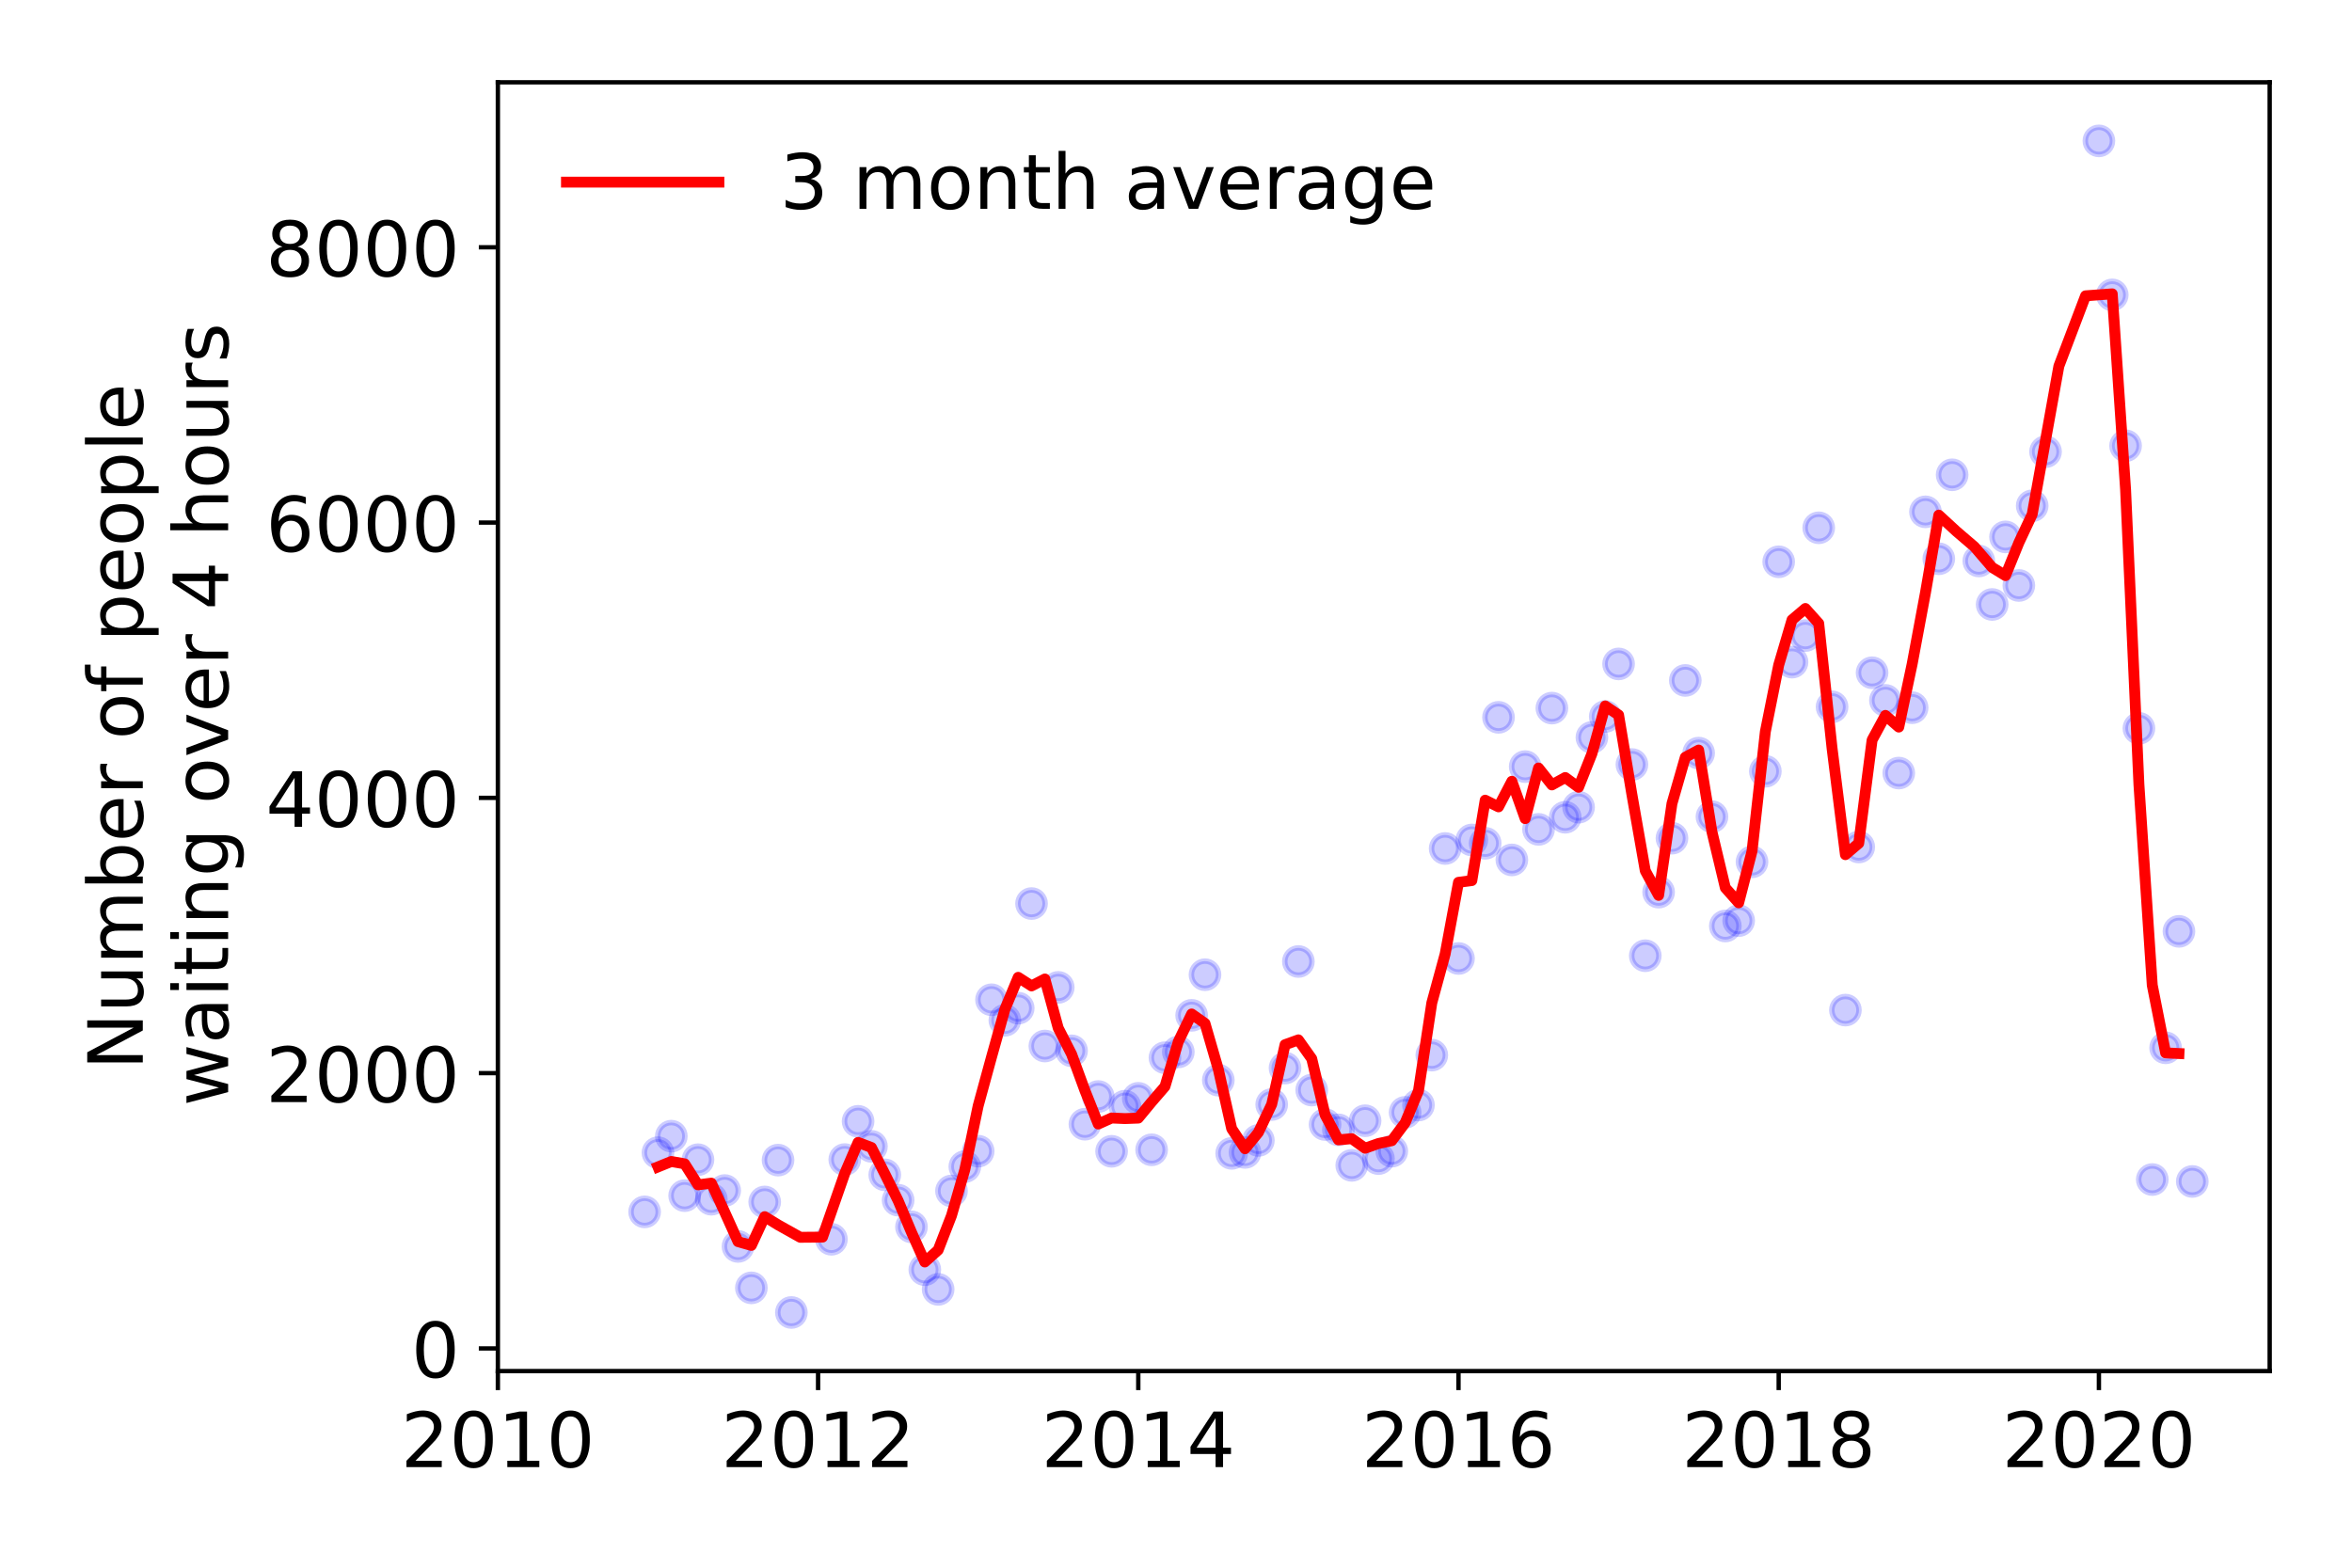 <?xml version="1.0" encoding="utf-8" standalone="no"?>
<!DOCTYPE svg PUBLIC "-//W3C//DTD SVG 1.1//EN"
  "http://www.w3.org/Graphics/SVG/1.1/DTD/svg11.dtd">
<!-- Created with matplotlib (https://matplotlib.org/) -->
<svg height="288pt" version="1.1" viewBox="0 0 432 288" width="432pt" xmlns="http://www.w3.org/2000/svg" xmlns:xlink="http://www.w3.org/1999/xlink">
 <defs>
  <style type="text/css">
*{stroke-linecap:butt;stroke-linejoin:round;}
  </style>
 </defs>
 <g id="figure_1">
  <g id="patch_1">
   <path d="M 0 288 
L 432 288 
L 432 0 
L 0 0 
z
" style="fill:#ffffff;"/>
  </g>
  <g id="axes_1">
   <g id="patch_2">
    <path d="M 91.445 251.88 
L 416.88 251.88 
L 416.88 15.12 
L 91.445 15.12 
z
" style="fill:#ffffff;"/>
   </g>
   <g id="matplotlib.axis_1">
    <g id="xtick_1">
     <g id="line2d_1">
      <defs>
       <path d="M 0 0 
L 0 3.5 
" id="mef36095962" style="stroke:#000000;stroke-width:0.8;"/>
      </defs>
      <g>
       <use style="stroke:#000000;stroke-width:0.8;" x="91.445" xlink:href="#mef36095962" y="251.88"/>
      </g>
     </g>
     <g id="text_1">
      <!-- 2010 -->
      <defs>
       <path d="M 19.188 8.297 
L 53.609 8.297 
L 53.609 0 
L 7.328 0 
L 7.328 8.297 
Q 12.938 14.109 22.625 23.891 
Q 32.328 33.688 34.812 36.531 
Q 39.547 41.844 41.422 45.531 
Q 43.312 49.219 43.312 52.781 
Q 43.312 58.594 39.234 62.25 
Q 35.156 65.922 28.609 65.922 
Q 23.969 65.922 18.812 64.312 
Q 13.672 62.703 7.812 59.422 
L 7.812 69.391 
Q 13.766 71.781 18.938 73 
Q 24.125 74.219 28.422 74.219 
Q 39.75 74.219 46.484 68.547 
Q 53.219 62.891 53.219 53.422 
Q 53.219 48.922 51.531 44.891 
Q 49.859 40.875 45.406 35.406 
Q 44.188 33.984 37.641 27.219 
Q 31.109 20.453 19.188 8.297 
z
" id="DejaVuSans-50"/>
       <path d="M 31.781 66.406 
Q 24.172 66.406 20.328 58.906 
Q 16.5 51.422 16.5 36.375 
Q 16.5 21.391 20.328 13.891 
Q 24.172 6.391 31.781 6.391 
Q 39.453 6.391 43.281 13.891 
Q 47.125 21.391 47.125 36.375 
Q 47.125 51.422 43.281 58.906 
Q 39.453 66.406 31.781 66.406 
z
M 31.781 74.219 
Q 44.047 74.219 50.516 64.516 
Q 56.984 54.828 56.984 36.375 
Q 56.984 17.969 50.516 8.266 
Q 44.047 -1.422 31.781 -1.422 
Q 19.531 -1.422 13.062 8.266 
Q 6.594 17.969 6.594 36.375 
Q 6.594 54.828 13.062 64.516 
Q 19.531 74.219 31.781 74.219 
z
" id="DejaVuSans-48"/>
       <path d="M 12.406 8.297 
L 28.516 8.297 
L 28.516 63.922 
L 10.984 60.406 
L 10.984 69.391 
L 28.422 72.906 
L 38.281 72.906 
L 38.281 8.297 
L 54.391 8.297 
L 54.391 0 
L 12.406 0 
z
" id="DejaVuSans-49"/>
      </defs>
      <g transform="translate(73.63 269.518)scale(0.14 -0.14)">
       <use xlink:href="#DejaVuSans-50"/>
       <use x="63.623" xlink:href="#DejaVuSans-48"/>
       <use x="127.246" xlink:href="#DejaVuSans-49"/>
       <use x="190.869" xlink:href="#DejaVuSans-48"/>
      </g>
     </g>
    </g>
    <g id="xtick_2">
     <g id="line2d_2">
      <g>
       <use style="stroke:#000000;stroke-width:0.8;" x="150.259" xlink:href="#mef36095962" y="251.88"/>
      </g>
     </g>
     <g id="text_2">
      <!-- 2012 -->
      <g transform="translate(132.444 269.518)scale(0.14 -0.14)">
       <use xlink:href="#DejaVuSans-50"/>
       <use x="63.623" xlink:href="#DejaVuSans-48"/>
       <use x="127.246" xlink:href="#DejaVuSans-49"/>
       <use x="190.869" xlink:href="#DejaVuSans-50"/>
      </g>
     </g>
    </g>
    <g id="xtick_3">
     <g id="line2d_3">
      <g>
       <use style="stroke:#000000;stroke-width:0.8;" x="209.072" xlink:href="#mef36095962" y="251.88"/>
      </g>
     </g>
     <g id="text_3">
      <!-- 2014 -->
      <defs>
       <path d="M 37.797 64.312 
L 12.891 25.391 
L 37.797 25.391 
z
M 35.203 72.906 
L 47.609 72.906 
L 47.609 25.391 
L 58.016 25.391 
L 58.016 17.188 
L 47.609 17.188 
L 47.609 0 
L 37.797 0 
L 37.797 17.188 
L 4.891 17.188 
L 4.891 26.703 
z
" id="DejaVuSans-52"/>
      </defs>
      <g transform="translate(191.257 269.518)scale(0.14 -0.14)">
       <use xlink:href="#DejaVuSans-50"/>
       <use x="63.623" xlink:href="#DejaVuSans-48"/>
       <use x="127.246" xlink:href="#DejaVuSans-49"/>
       <use x="190.869" xlink:href="#DejaVuSans-52"/>
      </g>
     </g>
    </g>
    <g id="xtick_4">
     <g id="line2d_4">
      <g>
       <use style="stroke:#000000;stroke-width:0.8;" x="267.886" xlink:href="#mef36095962" y="251.88"/>
      </g>
     </g>
     <g id="text_4">
      <!-- 2016 -->
      <defs>
       <path d="M 33.016 40.375 
Q 26.375 40.375 22.484 35.828 
Q 18.609 31.297 18.609 23.391 
Q 18.609 15.531 22.484 10.953 
Q 26.375 6.391 33.016 6.391 
Q 39.656 6.391 43.531 10.953 
Q 47.406 15.531 47.406 23.391 
Q 47.406 31.297 43.531 35.828 
Q 39.656 40.375 33.016 40.375 
z
M 52.594 71.297 
L 52.594 62.312 
Q 48.875 64.062 45.094 64.984 
Q 41.312 65.922 37.594 65.922 
Q 27.828 65.922 22.672 59.328 
Q 17.531 52.734 16.797 39.406 
Q 19.672 43.656 24.016 45.922 
Q 28.375 48.188 33.594 48.188 
Q 44.578 48.188 50.953 41.516 
Q 57.328 34.859 57.328 23.391 
Q 57.328 12.156 50.688 5.359 
Q 44.047 -1.422 33.016 -1.422 
Q 20.359 -1.422 13.672 8.266 
Q 6.984 17.969 6.984 36.375 
Q 6.984 53.656 15.188 63.938 
Q 23.391 74.219 37.203 74.219 
Q 40.922 74.219 44.703 73.484 
Q 48.484 72.75 52.594 71.297 
z
" id="DejaVuSans-54"/>
      </defs>
      <g transform="translate(250.071 269.518)scale(0.14 -0.14)">
       <use xlink:href="#DejaVuSans-50"/>
       <use x="63.623" xlink:href="#DejaVuSans-48"/>
       <use x="127.246" xlink:href="#DejaVuSans-49"/>
       <use x="190.869" xlink:href="#DejaVuSans-54"/>
      </g>
     </g>
    </g>
    <g id="xtick_5">
     <g id="line2d_5">
      <g>
       <use style="stroke:#000000;stroke-width:0.8;" x="326.699" xlink:href="#mef36095962" y="251.88"/>
      </g>
     </g>
     <g id="text_5">
      <!-- 2018 -->
      <defs>
       <path d="M 31.781 34.625 
Q 24.75 34.625 20.719 30.859 
Q 16.703 27.094 16.703 20.516 
Q 16.703 13.922 20.719 10.156 
Q 24.75 6.391 31.781 6.391 
Q 38.812 6.391 42.859 10.172 
Q 46.922 13.969 46.922 20.516 
Q 46.922 27.094 42.891 30.859 
Q 38.875 34.625 31.781 34.625 
z
M 21.922 38.812 
Q 15.578 40.375 12.031 44.719 
Q 8.5 49.078 8.5 55.328 
Q 8.5 64.062 14.719 69.141 
Q 20.953 74.219 31.781 74.219 
Q 42.672 74.219 48.875 69.141 
Q 55.078 64.062 55.078 55.328 
Q 55.078 49.078 51.531 44.719 
Q 48 40.375 41.703 38.812 
Q 48.828 37.156 52.797 32.312 
Q 56.781 27.484 56.781 20.516 
Q 56.781 9.906 50.312 4.234 
Q 43.844 -1.422 31.781 -1.422 
Q 19.734 -1.422 13.25 4.234 
Q 6.781 9.906 6.781 20.516 
Q 6.781 27.484 10.781 32.312 
Q 14.797 37.156 21.922 38.812 
z
M 18.312 54.391 
Q 18.312 48.734 21.844 45.562 
Q 25.391 42.391 31.781 42.391 
Q 38.141 42.391 41.719 45.562 
Q 45.312 48.734 45.312 54.391 
Q 45.312 60.062 41.719 63.234 
Q 38.141 66.406 31.781 66.406 
Q 25.391 66.406 21.844 63.234 
Q 18.312 60.062 18.312 54.391 
z
" id="DejaVuSans-56"/>
      </defs>
      <g transform="translate(308.884 269.518)scale(0.14 -0.14)">
       <use xlink:href="#DejaVuSans-50"/>
       <use x="63.623" xlink:href="#DejaVuSans-48"/>
       <use x="127.246" xlink:href="#DejaVuSans-49"/>
       <use x="190.869" xlink:href="#DejaVuSans-56"/>
      </g>
     </g>
    </g>
    <g id="xtick_6">
     <g id="line2d_6">
      <g>
       <use style="stroke:#000000;stroke-width:0.8;" x="385.513" xlink:href="#mef36095962" y="251.88"/>
      </g>
     </g>
     <g id="text_6">
      <!-- 2020 -->
      <g transform="translate(367.698 269.518)scale(0.14 -0.14)">
       <use xlink:href="#DejaVuSans-50"/>
       <use x="63.623" xlink:href="#DejaVuSans-48"/>
       <use x="127.246" xlink:href="#DejaVuSans-50"/>
       <use x="190.869" xlink:href="#DejaVuSans-48"/>
      </g>
     </g>
    </g>
   </g>
   <g id="matplotlib.axis_2">
    <g id="ytick_1">
     <g id="line2d_7">
      <defs>
       <path d="M 0 0 
L -3.5 0 
" id="mec5723d7ba" style="stroke:#000000;stroke-width:0.8;"/>
      </defs>
      <g>
       <use style="stroke:#000000;stroke-width:0.8;" x="91.445" xlink:href="#mec5723d7ba" y="247.718"/>
      </g>
     </g>
     <g id="text_7">
      <!-- 0 -->
      <g transform="translate(75.537 253.037)scale(0.14 -0.14)">
       <use xlink:href="#DejaVuSans-48"/>
      </g>
     </g>
    </g>
    <g id="ytick_2">
     <g id="line2d_8">
      <g>
       <use style="stroke:#000000;stroke-width:0.8;" x="91.445" xlink:href="#mec5723d7ba" y="197.145"/>
      </g>
     </g>
     <g id="text_8">
      <!-- 2000 -->
      <g transform="translate(48.815 202.464)scale(0.14 -0.14)">
       <use xlink:href="#DejaVuSans-50"/>
       <use x="63.623" xlink:href="#DejaVuSans-48"/>
       <use x="127.246" xlink:href="#DejaVuSans-48"/>
       <use x="190.869" xlink:href="#DejaVuSans-48"/>
      </g>
     </g>
    </g>
    <g id="ytick_3">
     <g id="line2d_9">
      <g>
       <use style="stroke:#000000;stroke-width:0.8;" x="91.445" xlink:href="#mec5723d7ba" y="146.573"/>
      </g>
     </g>
     <g id="text_9">
      <!-- 4000 -->
      <g transform="translate(48.815 151.892)scale(0.14 -0.14)">
       <use xlink:href="#DejaVuSans-52"/>
       <use x="63.623" xlink:href="#DejaVuSans-48"/>
       <use x="127.246" xlink:href="#DejaVuSans-48"/>
       <use x="190.869" xlink:href="#DejaVuSans-48"/>
      </g>
     </g>
    </g>
    <g id="ytick_4">
     <g id="line2d_10">
      <g>
       <use style="stroke:#000000;stroke-width:0.8;" x="91.445" xlink:href="#mec5723d7ba" y="96.001"/>
      </g>
     </g>
     <g id="text_10">
      <!-- 6000 -->
      <g transform="translate(48.815 101.319)scale(0.14 -0.14)">
       <use xlink:href="#DejaVuSans-54"/>
       <use x="63.623" xlink:href="#DejaVuSans-48"/>
       <use x="127.246" xlink:href="#DejaVuSans-48"/>
       <use x="190.869" xlink:href="#DejaVuSans-48"/>
      </g>
     </g>
    </g>
    <g id="ytick_5">
     <g id="line2d_11">
      <g>
       <use style="stroke:#000000;stroke-width:0.8;" x="91.445" xlink:href="#mec5723d7ba" y="45.428"/>
      </g>
     </g>
     <g id="text_11">
      <!-- 8000 -->
      <g transform="translate(48.815 50.747)scale(0.14 -0.14)">
       <use xlink:href="#DejaVuSans-56"/>
       <use x="63.623" xlink:href="#DejaVuSans-48"/>
       <use x="127.246" xlink:href="#DejaVuSans-48"/>
       <use x="190.869" xlink:href="#DejaVuSans-48"/>
      </g>
     </g>
    </g>
    <g id="text_12">
     <!-- Number of people -->
     <defs>
      <path d="M 9.812 72.906 
L 23.094 72.906 
L 55.422 11.922 
L 55.422 72.906 
L 64.984 72.906 
L 64.984 0 
L 51.703 0 
L 19.391 60.984 
L 19.391 0 
L 9.812 0 
z
" id="DejaVuSans-78"/>
      <path d="M 8.5 21.578 
L 8.5 54.688 
L 17.484 54.688 
L 17.484 21.922 
Q 17.484 14.156 20.5 10.266 
Q 23.531 6.391 29.594 6.391 
Q 36.859 6.391 41.078 11.031 
Q 45.312 15.672 45.312 23.688 
L 45.312 54.688 
L 54.297 54.688 
L 54.297 0 
L 45.312 0 
L 45.312 8.406 
Q 42.047 3.422 37.719 1 
Q 33.406 -1.422 27.688 -1.422 
Q 18.266 -1.422 13.375 4.438 
Q 8.5 10.297 8.5 21.578 
z
M 31.109 56 
z
" id="DejaVuSans-117"/>
      <path d="M 52 44.188 
Q 55.375 50.25 60.062 53.125 
Q 64.75 56 71.094 56 
Q 79.641 56 84.281 50.016 
Q 88.922 44.047 88.922 33.016 
L 88.922 0 
L 79.891 0 
L 79.891 32.719 
Q 79.891 40.578 77.094 44.375 
Q 74.312 48.188 68.609 48.188 
Q 61.625 48.188 57.562 43.547 
Q 53.516 38.922 53.516 30.906 
L 53.516 0 
L 44.484 0 
L 44.484 32.719 
Q 44.484 40.625 41.703 44.406 
Q 38.922 48.188 33.109 48.188 
Q 26.219 48.188 22.156 43.531 
Q 18.109 38.875 18.109 30.906 
L 18.109 0 
L 9.078 0 
L 9.078 54.688 
L 18.109 54.688 
L 18.109 46.188 
Q 21.188 51.219 25.484 53.609 
Q 29.781 56 35.688 56 
Q 41.656 56 45.828 52.969 
Q 50 49.953 52 44.188 
z
" id="DejaVuSans-109"/>
      <path d="M 48.688 27.297 
Q 48.688 37.203 44.609 42.844 
Q 40.531 48.484 33.406 48.484 
Q 26.266 48.484 22.188 42.844 
Q 18.109 37.203 18.109 27.297 
Q 18.109 17.391 22.188 11.75 
Q 26.266 6.109 33.406 6.109 
Q 40.531 6.109 44.609 11.75 
Q 48.688 17.391 48.688 27.297 
z
M 18.109 46.391 
Q 20.953 51.266 25.266 53.625 
Q 29.594 56 35.594 56 
Q 45.562 56 51.781 48.094 
Q 58.016 40.188 58.016 27.297 
Q 58.016 14.406 51.781 6.484 
Q 45.562 -1.422 35.594 -1.422 
Q 29.594 -1.422 25.266 0.953 
Q 20.953 3.328 18.109 8.203 
L 18.109 0 
L 9.078 0 
L 9.078 75.984 
L 18.109 75.984 
z
" id="DejaVuSans-98"/>
      <path d="M 56.203 29.594 
L 56.203 25.203 
L 14.891 25.203 
Q 15.484 15.922 20.484 11.062 
Q 25.484 6.203 34.422 6.203 
Q 39.594 6.203 44.453 7.469 
Q 49.312 8.734 54.109 11.281 
L 54.109 2.781 
Q 49.266 0.734 44.188 -0.344 
Q 39.109 -1.422 33.891 -1.422 
Q 20.797 -1.422 13.156 6.188 
Q 5.516 13.812 5.516 26.812 
Q 5.516 40.234 12.766 48.109 
Q 20.016 56 32.328 56 
Q 43.359 56 49.781 48.891 
Q 56.203 41.797 56.203 29.594 
z
M 47.219 32.234 
Q 47.125 39.594 43.094 43.984 
Q 39.062 48.391 32.422 48.391 
Q 24.906 48.391 20.391 44.141 
Q 15.875 39.891 15.188 32.172 
z
" id="DejaVuSans-101"/>
      <path d="M 41.109 46.297 
Q 39.594 47.172 37.812 47.578 
Q 36.031 48 33.891 48 
Q 26.266 48 22.188 43.047 
Q 18.109 38.094 18.109 28.812 
L 18.109 0 
L 9.078 0 
L 9.078 54.688 
L 18.109 54.688 
L 18.109 46.188 
Q 20.953 51.172 25.484 53.578 
Q 30.031 56 36.531 56 
Q 37.453 56 38.578 55.875 
Q 39.703 55.766 41.062 55.516 
z
" id="DejaVuSans-114"/>
      <path id="DejaVuSans-32"/>
      <path d="M 30.609 48.391 
Q 23.391 48.391 19.188 42.75 
Q 14.984 37.109 14.984 27.297 
Q 14.984 17.484 19.156 11.844 
Q 23.344 6.203 30.609 6.203 
Q 37.797 6.203 41.984 11.859 
Q 46.188 17.531 46.188 27.297 
Q 46.188 37.016 41.984 42.703 
Q 37.797 48.391 30.609 48.391 
z
M 30.609 56 
Q 42.328 56 49.016 48.375 
Q 55.719 40.766 55.719 27.297 
Q 55.719 13.875 49.016 6.219 
Q 42.328 -1.422 30.609 -1.422 
Q 18.844 -1.422 12.172 6.219 
Q 5.516 13.875 5.516 27.297 
Q 5.516 40.766 12.172 48.375 
Q 18.844 56 30.609 56 
z
" id="DejaVuSans-111"/>
      <path d="M 37.109 75.984 
L 37.109 68.5 
L 28.516 68.5 
Q 23.688 68.5 21.797 66.547 
Q 19.922 64.594 19.922 59.516 
L 19.922 54.688 
L 34.719 54.688 
L 34.719 47.703 
L 19.922 47.703 
L 19.922 0 
L 10.891 0 
L 10.891 47.703 
L 2.297 47.703 
L 2.297 54.688 
L 10.891 54.688 
L 10.891 58.5 
Q 10.891 67.625 15.141 71.797 
Q 19.391 75.984 28.609 75.984 
z
" id="DejaVuSans-102"/>
      <path d="M 18.109 8.203 
L 18.109 -20.797 
L 9.078 -20.797 
L 9.078 54.688 
L 18.109 54.688 
L 18.109 46.391 
Q 20.953 51.266 25.266 53.625 
Q 29.594 56 35.594 56 
Q 45.562 56 51.781 48.094 
Q 58.016 40.188 58.016 27.297 
Q 58.016 14.406 51.781 6.484 
Q 45.562 -1.422 35.594 -1.422 
Q 29.594 -1.422 25.266 0.953 
Q 20.953 3.328 18.109 8.203 
z
M 48.688 27.297 
Q 48.688 37.203 44.609 42.844 
Q 40.531 48.484 33.406 48.484 
Q 26.266 48.484 22.188 42.844 
Q 18.109 37.203 18.109 27.297 
Q 18.109 17.391 22.188 11.75 
Q 26.266 6.109 33.406 6.109 
Q 40.531 6.109 44.609 11.75 
Q 48.688 17.391 48.688 27.297 
z
" id="DejaVuSans-112"/>
      <path d="M 9.422 75.984 
L 18.406 75.984 
L 18.406 0 
L 9.422 0 
z
" id="DejaVuSans-108"/>
     </defs>
     <g transform="translate(26.227 196.547)rotate(-90)scale(0.14 -0.14)">
      <use xlink:href="#DejaVuSans-78"/>
      <use x="74.805" xlink:href="#DejaVuSans-117"/>
      <use x="138.184" xlink:href="#DejaVuSans-109"/>
      <use x="235.596" xlink:href="#DejaVuSans-98"/>
      <use x="299.072" xlink:href="#DejaVuSans-101"/>
      <use x="360.596" xlink:href="#DejaVuSans-114"/>
      <use x="401.709" xlink:href="#DejaVuSans-32"/>
      <use x="433.496" xlink:href="#DejaVuSans-111"/>
      <use x="494.678" xlink:href="#DejaVuSans-102"/>
      <use x="529.883" xlink:href="#DejaVuSans-32"/>
      <use x="561.67" xlink:href="#DejaVuSans-112"/>
      <use x="625.146" xlink:href="#DejaVuSans-101"/>
      <use x="686.67" xlink:href="#DejaVuSans-111"/>
      <use x="747.852" xlink:href="#DejaVuSans-112"/>
      <use x="811.328" xlink:href="#DejaVuSans-108"/>
      <use x="839.111" xlink:href="#DejaVuSans-101"/>
     </g>
     <!--  waiting over 4 hours -->
     <defs>
      <path d="M 4.203 54.688 
L 13.188 54.688 
L 24.422 12.016 
L 35.594 54.688 
L 46.188 54.688 
L 57.422 12.016 
L 68.609 54.688 
L 77.594 54.688 
L 63.281 0 
L 52.688 0 
L 40.922 44.828 
L 29.109 0 
L 18.5 0 
z
" id="DejaVuSans-119"/>
      <path d="M 34.281 27.484 
Q 23.391 27.484 19.188 25 
Q 14.984 22.516 14.984 16.5 
Q 14.984 11.719 18.141 8.906 
Q 21.297 6.109 26.703 6.109 
Q 34.188 6.109 38.703 11.406 
Q 43.219 16.703 43.219 25.484 
L 43.219 27.484 
z
M 52.203 31.203 
L 52.203 0 
L 43.219 0 
L 43.219 8.297 
Q 40.141 3.328 35.547 0.953 
Q 30.953 -1.422 24.312 -1.422 
Q 15.922 -1.422 10.953 3.297 
Q 6 8.016 6 15.922 
Q 6 25.141 12.172 29.828 
Q 18.359 34.516 30.609 34.516 
L 43.219 34.516 
L 43.219 35.406 
Q 43.219 41.609 39.141 45 
Q 35.062 48.391 27.688 48.391 
Q 23 48.391 18.547 47.266 
Q 14.109 46.141 10.016 43.891 
L 10.016 52.203 
Q 14.938 54.109 19.578 55.047 
Q 24.219 56 28.609 56 
Q 40.484 56 46.344 49.844 
Q 52.203 43.703 52.203 31.203 
z
" id="DejaVuSans-97"/>
      <path d="M 9.422 54.688 
L 18.406 54.688 
L 18.406 0 
L 9.422 0 
z
M 9.422 75.984 
L 18.406 75.984 
L 18.406 64.594 
L 9.422 64.594 
z
" id="DejaVuSans-105"/>
      <path d="M 18.312 70.219 
L 18.312 54.688 
L 36.812 54.688 
L 36.812 47.703 
L 18.312 47.703 
L 18.312 18.016 
Q 18.312 11.328 20.141 9.422 
Q 21.969 7.516 27.594 7.516 
L 36.812 7.516 
L 36.812 0 
L 27.594 0 
Q 17.188 0 13.234 3.875 
Q 9.281 7.766 9.281 18.016 
L 9.281 47.703 
L 2.688 47.703 
L 2.688 54.688 
L 9.281 54.688 
L 9.281 70.219 
z
" id="DejaVuSans-116"/>
      <path d="M 54.891 33.016 
L 54.891 0 
L 45.906 0 
L 45.906 32.719 
Q 45.906 40.484 42.875 44.328 
Q 39.844 48.188 33.797 48.188 
Q 26.516 48.188 22.312 43.547 
Q 18.109 38.922 18.109 30.906 
L 18.109 0 
L 9.078 0 
L 9.078 54.688 
L 18.109 54.688 
L 18.109 46.188 
Q 21.344 51.125 25.703 53.562 
Q 30.078 56 35.797 56 
Q 45.219 56 50.047 50.172 
Q 54.891 44.344 54.891 33.016 
z
" id="DejaVuSans-110"/>
      <path d="M 45.406 27.984 
Q 45.406 37.75 41.375 43.109 
Q 37.359 48.484 30.078 48.484 
Q 22.859 48.484 18.828 43.109 
Q 14.797 37.75 14.797 27.984 
Q 14.797 18.266 18.828 12.891 
Q 22.859 7.516 30.078 7.516 
Q 37.359 7.516 41.375 12.891 
Q 45.406 18.266 45.406 27.984 
z
M 54.391 6.781 
Q 54.391 -7.172 48.188 -13.984 
Q 42 -20.797 29.203 -20.797 
Q 24.469 -20.797 20.266 -20.094 
Q 16.062 -19.391 12.109 -17.922 
L 12.109 -9.188 
Q 16.062 -11.328 19.922 -12.344 
Q 23.781 -13.375 27.781 -13.375 
Q 36.625 -13.375 41.016 -8.766 
Q 45.406 -4.156 45.406 5.172 
L 45.406 9.625 
Q 42.625 4.781 38.281 2.391 
Q 33.938 0 27.875 0 
Q 17.828 0 11.672 7.656 
Q 5.516 15.328 5.516 27.984 
Q 5.516 40.672 11.672 48.328 
Q 17.828 56 27.875 56 
Q 33.938 56 38.281 53.609 
Q 42.625 51.219 45.406 46.391 
L 45.406 54.688 
L 54.391 54.688 
z
" id="DejaVuSans-103"/>
      <path d="M 2.984 54.688 
L 12.5 54.688 
L 29.594 8.797 
L 46.688 54.688 
L 56.203 54.688 
L 35.688 0 
L 23.484 0 
z
" id="DejaVuSans-118"/>
      <path d="M 54.891 33.016 
L 54.891 0 
L 45.906 0 
L 45.906 32.719 
Q 45.906 40.484 42.875 44.328 
Q 39.844 48.188 33.797 48.188 
Q 26.516 48.188 22.312 43.547 
Q 18.109 38.922 18.109 30.906 
L 18.109 0 
L 9.078 0 
L 9.078 75.984 
L 18.109 75.984 
L 18.109 46.188 
Q 21.344 51.125 25.703 53.562 
Q 30.078 56 35.797 56 
Q 45.219 56 50.047 50.172 
Q 54.891 44.344 54.891 33.016 
z
" id="DejaVuSans-104"/>
      <path d="M 44.281 53.078 
L 44.281 44.578 
Q 40.484 46.531 36.375 47.5 
Q 32.281 48.484 27.875 48.484 
Q 21.188 48.484 17.844 46.438 
Q 14.5 44.391 14.5 40.281 
Q 14.5 37.156 16.891 35.375 
Q 19.281 33.594 26.516 31.984 
L 29.594 31.297 
Q 39.156 29.25 43.188 25.516 
Q 47.219 21.781 47.219 15.094 
Q 47.219 7.469 41.188 3.016 
Q 35.156 -1.422 24.609 -1.422 
Q 20.219 -1.422 15.453 -0.562 
Q 10.688 0.297 5.422 2 
L 5.422 11.281 
Q 10.406 8.688 15.234 7.391 
Q 20.062 6.109 24.812 6.109 
Q 31.156 6.109 34.562 8.281 
Q 37.984 10.453 37.984 14.406 
Q 37.984 18.062 35.516 20.016 
Q 33.062 21.969 24.703 23.781 
L 21.578 24.516 
Q 13.234 26.266 9.516 29.906 
Q 5.812 33.547 5.812 39.891 
Q 5.812 47.609 11.281 51.797 
Q 16.75 56 26.812 56 
Q 31.781 56 36.172 55.266 
Q 40.578 54.547 44.281 53.078 
z
" id="DejaVuSans-115"/>
     </defs>
     <g transform="translate(41.903 207.672)rotate(-90)scale(0.14 -0.14)">
      <use xlink:href="#DejaVuSans-32"/>
      <use x="31.787" xlink:href="#DejaVuSans-119"/>
      <use x="113.574" xlink:href="#DejaVuSans-97"/>
      <use x="174.854" xlink:href="#DejaVuSans-105"/>
      <use x="202.637" xlink:href="#DejaVuSans-116"/>
      <use x="241.846" xlink:href="#DejaVuSans-105"/>
      <use x="269.629" xlink:href="#DejaVuSans-110"/>
      <use x="333.008" xlink:href="#DejaVuSans-103"/>
      <use x="396.484" xlink:href="#DejaVuSans-32"/>
      <use x="428.271" xlink:href="#DejaVuSans-111"/>
      <use x="489.453" xlink:href="#DejaVuSans-118"/>
      <use x="548.633" xlink:href="#DejaVuSans-101"/>
      <use x="610.156" xlink:href="#DejaVuSans-114"/>
      <use x="651.27" xlink:href="#DejaVuSans-32"/>
      <use x="683.057" xlink:href="#DejaVuSans-52"/>
      <use x="746.68" xlink:href="#DejaVuSans-32"/>
      <use x="778.467" xlink:href="#DejaVuSans-104"/>
      <use x="841.846" xlink:href="#DejaVuSans-111"/>
      <use x="903.027" xlink:href="#DejaVuSans-117"/>
      <use x="966.406" xlink:href="#DejaVuSans-114"/>
      <use x="1007.52" xlink:href="#DejaVuSans-115"/>
     </g>
    </g>
   </g>
   <g id="line2d_12">
    <defs>
     <path d="M 0 2.5 
C 0.663 2.5 1.299 2.237 1.768 1.768 
C 2.237 1.299 2.5 0.663 2.5 0 
C 2.5 -0.663 2.237 -1.299 1.768 -1.768 
C 1.299 -2.237 0.663 -2.5 0 -2.5 
C -0.663 -2.5 -1.299 -2.237 -1.768 -1.768 
C -2.237 -1.299 -2.5 -0.663 -2.5 0 
C -2.5 0.663 -2.237 1.299 -1.768 1.768 
C -1.299 2.237 -0.663 2.5 0 2.5 
z
" id="me5431fa2bd" style="stroke:#0000ff;stroke-opacity:0.2;"/>
    </defs>
    <g clip-path="url(#p3fc438c6ea)">
     <use style="fill:#0000ff;fill-opacity:0.2;stroke:#0000ff;stroke-opacity:0.2;" x="402.667" xlink:href="#me5431fa2bd" y="217.046"/>
     <use style="fill:#0000ff;fill-opacity:0.2;stroke:#0000ff;stroke-opacity:0.2;" x="400.216" xlink:href="#me5431fa2bd" y="171.101"/>
     <use style="fill:#0000ff;fill-opacity:0.2;stroke:#0000ff;stroke-opacity:0.2;" x="397.766" xlink:href="#me5431fa2bd" y="192.493"/>
     <use style="fill:#0000ff;fill-opacity:0.2;stroke:#0000ff;stroke-opacity:0.2;" x="395.315" xlink:href="#me5431fa2bd" y="216.692"/>
     <use style="fill:#0000ff;fill-opacity:0.2;stroke:#0000ff;stroke-opacity:0.2;" x="392.864" xlink:href="#me5431fa2bd" y="133.803"/>
     <use style="fill:#0000ff;fill-opacity:0.2;stroke:#0000ff;stroke-opacity:0.2;" x="390.414" xlink:href="#me5431fa2bd" y="81.891"/>
     <use style="fill:#0000ff;fill-opacity:0.2;stroke:#0000ff;stroke-opacity:0.2;" x="387.963" xlink:href="#me5431fa2bd" y="54.177"/>
     <use style="fill:#0000ff;fill-opacity:0.2;stroke:#0000ff;stroke-opacity:0.2;" x="385.513" xlink:href="#me5431fa2bd" y="25.882"/>
     <use style="fill:#0000ff;fill-opacity:0.2;stroke:#0000ff;stroke-opacity:0.2;" x="375.711" xlink:href="#me5431fa2bd" y="82.978"/>
     <use style="fill:#0000ff;fill-opacity:0.2;stroke:#0000ff;stroke-opacity:0.2;" x="373.26" xlink:href="#me5431fa2bd" y="92.916"/>
     <use style="fill:#0000ff;fill-opacity:0.2;stroke:#0000ff;stroke-opacity:0.2;" x="370.809" xlink:href="#me5431fa2bd" y="107.556"/>
     <use style="fill:#0000ff;fill-opacity:0.2;stroke:#0000ff;stroke-opacity:0.2;" x="368.359" xlink:href="#me5431fa2bd" y="98.63"/>
     <use style="fill:#0000ff;fill-opacity:0.2;stroke:#0000ff;stroke-opacity:0.2;" x="365.908" xlink:href="#me5431fa2bd" y="111.046"/>
     <use style="fill:#0000ff;fill-opacity:0.2;stroke:#0000ff;stroke-opacity:0.2;" x="363.458" xlink:href="#me5431fa2bd" y="103.055"/>
     <use style="fill:#0000ff;fill-opacity:0.2;stroke:#0000ff;stroke-opacity:0.2;" x="358.557" xlink:href="#me5431fa2bd" y="87.226"/>
     <use style="fill:#0000ff;fill-opacity:0.2;stroke:#0000ff;stroke-opacity:0.2;" x="356.106" xlink:href="#me5431fa2bd" y="102.651"/>
     <use style="fill:#0000ff;fill-opacity:0.2;stroke:#0000ff;stroke-opacity:0.2;" x="353.655" xlink:href="#me5431fa2bd" y="94.028"/>
     <use style="fill:#0000ff;fill-opacity:0.2;stroke:#0000ff;stroke-opacity:0.2;" x="351.205" xlink:href="#me5431fa2bd" y="130.011"/>
     <use style="fill:#0000ff;fill-opacity:0.2;stroke:#0000ff;stroke-opacity:0.2;" x="348.754" xlink:href="#me5431fa2bd" y="142.021"/>
     <use style="fill:#0000ff;fill-opacity:0.2;stroke:#0000ff;stroke-opacity:0.2;" x="346.304" xlink:href="#me5431fa2bd" y="128.67"/>
     <use style="fill:#0000ff;fill-opacity:0.2;stroke:#0000ff;stroke-opacity:0.2;" x="343.853" xlink:href="#me5431fa2bd" y="123.588"/>
     <use style="fill:#0000ff;fill-opacity:0.2;stroke:#0000ff;stroke-opacity:0.2;" x="341.403" xlink:href="#me5431fa2bd" y="155.6"/>
     <use style="fill:#0000ff;fill-opacity:0.2;stroke:#0000ff;stroke-opacity:0.2;" x="338.952" xlink:href="#me5431fa2bd" y="185.564"/>
     <use style="fill:#0000ff;fill-opacity:0.2;stroke:#0000ff;stroke-opacity:0.2;" x="336.501" xlink:href="#me5431fa2bd" y="129.859"/>
     <use style="fill:#0000ff;fill-opacity:0.2;stroke:#0000ff;stroke-opacity:0.2;" x="334.051" xlink:href="#me5431fa2bd" y="96.961"/>
     <use style="fill:#0000ff;fill-opacity:0.2;stroke:#0000ff;stroke-opacity:0.2;" x="331.6" xlink:href="#me5431fa2bd" y="116.761"/>
     <use style="fill:#0000ff;fill-opacity:0.2;stroke:#0000ff;stroke-opacity:0.2;" x="329.15" xlink:href="#me5431fa2bd" y="121.641"/>
     <use style="fill:#0000ff;fill-opacity:0.2;stroke:#0000ff;stroke-opacity:0.2;" x="326.699" xlink:href="#me5431fa2bd" y="103.207"/>
     <use style="fill:#0000ff;fill-opacity:0.2;stroke:#0000ff;stroke-opacity:0.2;" x="324.249" xlink:href="#me5431fa2bd" y="141.693"/>
     <use style="fill:#0000ff;fill-opacity:0.2;stroke:#0000ff;stroke-opacity:0.2;" x="321.798" xlink:href="#me5431fa2bd" y="158.331"/>
     <use style="fill:#0000ff;fill-opacity:0.2;stroke:#0000ff;stroke-opacity:0.2;" x="319.348" xlink:href="#me5431fa2bd" y="169.128"/>
     <use style="fill:#0000ff;fill-opacity:0.2;stroke:#0000ff;stroke-opacity:0.2;" x="316.897" xlink:href="#me5431fa2bd" y="170.114"/>
     <use style="fill:#0000ff;fill-opacity:0.2;stroke:#0000ff;stroke-opacity:0.2;" x="314.446" xlink:href="#me5431fa2bd" y="150.037"/>
     <use style="fill:#0000ff;fill-opacity:0.2;stroke:#0000ff;stroke-opacity:0.2;" x="311.996" xlink:href="#me5431fa2bd" y="138.355"/>
     <use style="fill:#0000ff;fill-opacity:0.2;stroke:#0000ff;stroke-opacity:0.2;" x="309.545" xlink:href="#me5431fa2bd" y="125.004"/>
     <use style="fill:#0000ff;fill-opacity:0.2;stroke:#0000ff;stroke-opacity:0.2;" x="307.095" xlink:href="#me5431fa2bd" y="153.982"/>
     <use style="fill:#0000ff;fill-opacity:0.2;stroke:#0000ff;stroke-opacity:0.2;" x="304.644" xlink:href="#me5431fa2bd" y="163.894"/>
     <use style="fill:#0000ff;fill-opacity:0.2;stroke:#0000ff;stroke-opacity:0.2;" x="302.194" xlink:href="#me5431fa2bd" y="175.576"/>
     <use style="fill:#0000ff;fill-opacity:0.2;stroke:#0000ff;stroke-opacity:0.2;" x="299.743" xlink:href="#me5431fa2bd" y="140.454"/>
     <use style="fill:#0000ff;fill-opacity:0.2;stroke:#0000ff;stroke-opacity:0.2;" x="297.292" xlink:href="#me5431fa2bd" y="121.969"/>
     <use style="fill:#0000ff;fill-opacity:0.2;stroke:#0000ff;stroke-opacity:0.2;" x="294.842" xlink:href="#me5431fa2bd" y="131.629"/>
     <use style="fill:#0000ff;fill-opacity:0.2;stroke:#0000ff;stroke-opacity:0.2;" x="292.391" xlink:href="#me5431fa2bd" y="135.472"/>
     <use style="fill:#0000ff;fill-opacity:0.2;stroke:#0000ff;stroke-opacity:0.2;" x="289.941" xlink:href="#me5431fa2bd" y="148.292"/>
     <use style="fill:#0000ff;fill-opacity:0.2;stroke:#0000ff;stroke-opacity:0.2;" x="287.49" xlink:href="#me5431fa2bd" y="150.138"/>
     <use style="fill:#0000ff;fill-opacity:0.2;stroke:#0000ff;stroke-opacity:0.2;" x="285.04" xlink:href="#me5431fa2bd" y="130.086"/>
     <use style="fill:#0000ff;fill-opacity:0.2;stroke:#0000ff;stroke-opacity:0.2;" x="282.589" xlink:href="#me5431fa2bd" y="152.364"/>
     <use style="fill:#0000ff;fill-opacity:0.2;stroke:#0000ff;stroke-opacity:0.2;" x="280.138" xlink:href="#me5431fa2bd" y="140.833"/>
     <use style="fill:#0000ff;fill-opacity:0.2;stroke:#0000ff;stroke-opacity:0.2;" x="277.688" xlink:href="#me5431fa2bd" y="157.977"/>
     <use style="fill:#0000ff;fill-opacity:0.2;stroke:#0000ff;stroke-opacity:0.2;" x="275.237" xlink:href="#me5431fa2bd" y="131.781"/>
     <use style="fill:#0000ff;fill-opacity:0.2;stroke:#0000ff;stroke-opacity:0.2;" x="272.787" xlink:href="#me5431fa2bd" y="154.917"/>
     <use style="fill:#0000ff;fill-opacity:0.2;stroke:#0000ff;stroke-opacity:0.2;" x="270.336" xlink:href="#me5431fa2bd" y="154.311"/>
     <use style="fill:#0000ff;fill-opacity:0.2;stroke:#0000ff;stroke-opacity:0.2;" x="267.886" xlink:href="#me5431fa2bd" y="176.082"/>
     <use style="fill:#0000ff;fill-opacity:0.2;stroke:#0000ff;stroke-opacity:0.2;" x="265.435" xlink:href="#me5431fa2bd" y="155.878"/>
     <use style="fill:#0000ff;fill-opacity:0.2;stroke:#0000ff;stroke-opacity:0.2;" x="262.985" xlink:href="#me5431fa2bd" y="193.833"/>
     <use style="fill:#0000ff;fill-opacity:0.2;stroke:#0000ff;stroke-opacity:0.2;" x="260.534" xlink:href="#me5431fa2bd" y="203.012"/>
     <use style="fill:#0000ff;fill-opacity:0.2;stroke:#0000ff;stroke-opacity:0.2;" x="258.083" xlink:href="#me5431fa2bd" y="204.352"/>
     <use style="fill:#0000ff;fill-opacity:0.2;stroke:#0000ff;stroke-opacity:0.2;" x="255.633" xlink:href="#me5431fa2bd" y="211.483"/>
     <use style="fill:#0000ff;fill-opacity:0.2;stroke:#0000ff;stroke-opacity:0.2;" x="253.182" xlink:href="#me5431fa2bd" y="212.848"/>
     <use style="fill:#0000ff;fill-opacity:0.2;stroke:#0000ff;stroke-opacity:0.2;" x="250.732" xlink:href="#me5431fa2bd" y="205.894"/>
     <use style="fill:#0000ff;fill-opacity:0.2;stroke:#0000ff;stroke-opacity:0.2;" x="248.281" xlink:href="#me5431fa2bd" y="214.087"/>
     <use style="fill:#0000ff;fill-opacity:0.2;stroke:#0000ff;stroke-opacity:0.2;" x="245.831" xlink:href="#me5431fa2bd" y="207.563"/>
     <use style="fill:#0000ff;fill-opacity:0.2;stroke:#0000ff;stroke-opacity:0.2;" x="243.38" xlink:href="#me5431fa2bd" y="206.577"/>
     <use style="fill:#0000ff;fill-opacity:0.2;stroke:#0000ff;stroke-opacity:0.2;" x="240.929" xlink:href="#me5431fa2bd" y="200.256"/>
     <use style="fill:#0000ff;fill-opacity:0.2;stroke:#0000ff;stroke-opacity:0.2;" x="238.479" xlink:href="#me5431fa2bd" y="176.638"/>
     <use style="fill:#0000ff;fill-opacity:0.2;stroke:#0000ff;stroke-opacity:0.2;" x="236.028" xlink:href="#me5431fa2bd" y="196.21"/>
     <use style="fill:#0000ff;fill-opacity:0.2;stroke:#0000ff;stroke-opacity:0.2;" x="233.578" xlink:href="#me5431fa2bd" y="202.911"/>
     <use style="fill:#0000ff;fill-opacity:0.2;stroke:#0000ff;stroke-opacity:0.2;" x="231.127" xlink:href="#me5431fa2bd" y="209.51"/>
     <use style="fill:#0000ff;fill-opacity:0.2;stroke:#0000ff;stroke-opacity:0.2;" x="228.677" xlink:href="#me5431fa2bd" y="211.71"/>
     <use style="fill:#0000ff;fill-opacity:0.2;stroke:#0000ff;stroke-opacity:0.2;" x="226.226" xlink:href="#me5431fa2bd" y="211.887"/>
     <use style="fill:#0000ff;fill-opacity:0.2;stroke:#0000ff;stroke-opacity:0.2;" x="223.775" xlink:href="#me5431fa2bd" y="198.435"/>
     <use style="fill:#0000ff;fill-opacity:0.2;stroke:#0000ff;stroke-opacity:0.2;" x="221.325" xlink:href="#me5431fa2bd" y="179.066"/>
     <use style="fill:#0000ff;fill-opacity:0.2;stroke:#0000ff;stroke-opacity:0.2;" x="218.874" xlink:href="#me5431fa2bd" y="186.525"/>
     <use style="fill:#0000ff;fill-opacity:0.2;stroke:#0000ff;stroke-opacity:0.2;" x="216.424" xlink:href="#me5431fa2bd" y="193.251"/>
     <use style="fill:#0000ff;fill-opacity:0.2;stroke:#0000ff;stroke-opacity:0.2;" x="213.973" xlink:href="#me5431fa2bd" y="194.313"/>
     <use style="fill:#0000ff;fill-opacity:0.2;stroke:#0000ff;stroke-opacity:0.2;" x="211.523" xlink:href="#me5431fa2bd" y="211.23"/>
     <use style="fill:#0000ff;fill-opacity:0.2;stroke:#0000ff;stroke-opacity:0.2;" x="209.072" xlink:href="#me5431fa2bd" y="201.773"/>
     <use style="fill:#0000ff;fill-opacity:0.2;stroke:#0000ff;stroke-opacity:0.2;" x="206.622" xlink:href="#me5431fa2bd" y="203.214"/>
     <use style="fill:#0000ff;fill-opacity:0.2;stroke:#0000ff;stroke-opacity:0.2;" x="204.171" xlink:href="#me5431fa2bd" y="211.508"/>
     <use style="fill:#0000ff;fill-opacity:0.2;stroke:#0000ff;stroke-opacity:0.2;" x="201.72" xlink:href="#me5431fa2bd" y="201.444"/>
     <use style="fill:#0000ff;fill-opacity:0.2;stroke:#0000ff;stroke-opacity:0.2;" x="199.27" xlink:href="#me5431fa2bd" y="206.527"/>
     <use style="fill:#0000ff;fill-opacity:0.2;stroke:#0000ff;stroke-opacity:0.2;" x="196.819" xlink:href="#me5431fa2bd" y="193.049"/>
     <use style="fill:#0000ff;fill-opacity:0.2;stroke:#0000ff;stroke-opacity:0.2;" x="194.369" xlink:href="#me5431fa2bd" y="181.392"/>
     <use style="fill:#0000ff;fill-opacity:0.2;stroke:#0000ff;stroke-opacity:0.2;" x="191.918" xlink:href="#me5431fa2bd" y="192.164"/>
     <use style="fill:#0000ff;fill-opacity:0.2;stroke:#0000ff;stroke-opacity:0.2;" x="189.468" xlink:href="#me5431fa2bd" y="165.993"/>
     <use style="fill:#0000ff;fill-opacity:0.2;stroke:#0000ff;stroke-opacity:0.2;" x="187.017" xlink:href="#me5431fa2bd" y="185.21"/>
     <use style="fill:#0000ff;fill-opacity:0.2;stroke:#0000ff;stroke-opacity:0.2;" x="184.566" xlink:href="#me5431fa2bd" y="187.436"/>
     <use style="fill:#0000ff;fill-opacity:0.2;stroke:#0000ff;stroke-opacity:0.2;" x="182.116" xlink:href="#me5431fa2bd" y="183.668"/>
     <use style="fill:#0000ff;fill-opacity:0.2;stroke:#0000ff;stroke-opacity:0.2;" x="179.665" xlink:href="#me5431fa2bd" y="211.483"/>
     <use style="fill:#0000ff;fill-opacity:0.2;stroke:#0000ff;stroke-opacity:0.2;" x="177.215" xlink:href="#me5431fa2bd" y="214.315"/>
     <use style="fill:#0000ff;fill-opacity:0.2;stroke:#0000ff;stroke-opacity:0.2;" x="174.764" xlink:href="#me5431fa2bd" y="218.79"/>
     <use style="fill:#0000ff;fill-opacity:0.2;stroke:#0000ff;stroke-opacity:0.2;" x="172.314" xlink:href="#me5431fa2bd" y="236.87"/>
     <use style="fill:#0000ff;fill-opacity:0.2;stroke:#0000ff;stroke-opacity:0.2;" x="169.863" xlink:href="#me5431fa2bd" y="233.254"/>
     <use style="fill:#0000ff;fill-opacity:0.2;stroke:#0000ff;stroke-opacity:0.2;" x="167.413" xlink:href="#me5431fa2bd" y="225.39"/>
     <use style="fill:#0000ff;fill-opacity:0.2;stroke:#0000ff;stroke-opacity:0.2;" x="164.962" xlink:href="#me5431fa2bd" y="220.485"/>
     <use style="fill:#0000ff;fill-opacity:0.2;stroke:#0000ff;stroke-opacity:0.2;" x="162.511" xlink:href="#me5431fa2bd" y="215.832"/>
     <use style="fill:#0000ff;fill-opacity:0.2;stroke:#0000ff;stroke-opacity:0.2;" x="160.061" xlink:href="#me5431fa2bd" y="210.598"/>
     <use style="fill:#0000ff;fill-opacity:0.2;stroke:#0000ff;stroke-opacity:0.2;" x="157.61" xlink:href="#me5431fa2bd" y="205.996"/>
     <use style="fill:#0000ff;fill-opacity:0.2;stroke:#0000ff;stroke-opacity:0.2;" x="155.16" xlink:href="#me5431fa2bd" y="213.025"/>
     <use style="fill:#0000ff;fill-opacity:0.2;stroke:#0000ff;stroke-opacity:0.2;" x="152.709" xlink:href="#me5431fa2bd" y="227.666"/>
     <use style="fill:#0000ff;fill-opacity:0.2;stroke:#0000ff;stroke-opacity:0.2;" x="145.357" xlink:href="#me5431fa2bd" y="241.118"/>
     <use style="fill:#0000ff;fill-opacity:0.2;stroke:#0000ff;stroke-opacity:0.2;" x="142.907" xlink:href="#me5431fa2bd" y="213.126"/>
     <use style="fill:#0000ff;fill-opacity:0.2;stroke:#0000ff;stroke-opacity:0.2;" x="140.456" xlink:href="#me5431fa2bd" y="220.813"/>
     <use style="fill:#0000ff;fill-opacity:0.2;stroke:#0000ff;stroke-opacity:0.2;" x="138.006" xlink:href="#me5431fa2bd" y="236.592"/>
     <use style="fill:#0000ff;fill-opacity:0.2;stroke:#0000ff;stroke-opacity:0.2;" x="135.555" xlink:href="#me5431fa2bd" y="228.981"/>
     <use style="fill:#0000ff;fill-opacity:0.2;stroke:#0000ff;stroke-opacity:0.2;" x="133.105" xlink:href="#me5431fa2bd" y="218.715"/>
     <use style="fill:#0000ff;fill-opacity:0.2;stroke:#0000ff;stroke-opacity:0.2;" x="130.654" xlink:href="#me5431fa2bd" y="220.308"/>
     <use style="fill:#0000ff;fill-opacity:0.2;stroke:#0000ff;stroke-opacity:0.2;" x="128.203" xlink:href="#me5431fa2bd" y="213.05"/>
     <use style="fill:#0000ff;fill-opacity:0.2;stroke:#0000ff;stroke-opacity:0.2;" x="125.753" xlink:href="#me5431fa2bd" y="219.65"/>
     <use style="fill:#0000ff;fill-opacity:0.2;stroke:#0000ff;stroke-opacity:0.2;" x="123.302" xlink:href="#me5431fa2bd" y="208.727"/>
     <use style="fill:#0000ff;fill-opacity:0.2;stroke:#0000ff;stroke-opacity:0.2;" x="120.852" xlink:href="#me5431fa2bd" y="211.761"/>
     <use style="fill:#0000ff;fill-opacity:0.2;stroke:#0000ff;stroke-opacity:0.2;" x="118.401" xlink:href="#me5431fa2bd" y="222.634"/>
    </g>
   </g>
   <g id="line2d_13">
    <path clip-path="url(#p3fc438c6ea)" d="M 400.216 193.546 
L 397.766 193.428 
L 395.315 180.996 
L 392.864 144.129 
L 390.414 89.957 
L 387.963 53.983 
L 383.062 54.346 
L 378.161 67.259 
L 373.26 94.483 
L 370.809 99.701 
L 368.359 105.744 
L 365.908 104.244 
L 362.641 100.442 
L 359.373 97.644 
L 356.106 94.635 
L 353.655 108.897 
L 351.205 122.02 
L 348.754 133.567 
L 346.304 131.427 
L 343.853 135.953 
L 341.403 154.917 
L 338.952 157.008 
L 336.501 137.462 
L 334.051 114.527 
L 331.6 111.788 
L 329.15 113.869 
L 326.699 122.18 
L 324.249 134.41 
L 321.798 156.384 
L 319.348 165.858 
L 316.897 163.093 
L 314.446 152.836 
L 311.996 137.799 
L 309.545 139.114 
L 307.095 147.627 
L 304.644 164.484 
L 302.194 159.975 
L 299.743 146 
L 297.292 131.351 
L 294.842 129.69 
L 292.391 138.465 
L 289.941 144.634 
L 287.49 142.839 
L 285.04 144.196 
L 282.589 141.094 
L 280.138 150.391 
L 277.688 143.53 
L 275.237 148.225 
L 272.787 147.003 
L 270.336 161.77 
L 267.886 162.09 
L 265.435 175.264 
L 262.985 184.241 
L 260.534 200.399 
L 258.083 206.282 
L 255.633 209.561 
L 253.182 210.075 
L 250.732 210.943 
L 248.281 209.182 
L 245.831 209.409 
L 243.38 204.799 
L 240.929 194.49 
L 238.479 191.035 
L 236.028 191.92 
L 233.578 202.877 
L 231.127 208.044 
L 228.677 211.036 
L 226.226 207.344 
L 223.775 196.463 
L 221.325 188.009 
L 218.874 186.281 
L 216.424 191.363 
L 213.973 199.598 
L 211.523 202.439 
L 209.072 205.406 
L 206.622 205.498 
L 204.171 205.389 
L 201.72 206.493 
L 199.27 200.34 
L 196.819 193.656 
L 194.369 188.868 
L 191.918 179.85 
L 189.468 181.122 
L 187.017 179.546 
L 184.566 185.438 
L 182.116 194.195 
L 179.665 203.155 
L 177.215 214.863 
L 174.764 223.325 
L 172.314 229.638 
L 169.863 231.838 
L 167.413 226.376 
L 164.962 220.569 
L 162.511 215.638 
L 160.061 210.808 
L 157.61 209.873 
L 155.16 215.562 
L 151.075 227.27 
L 146.991 227.303 
L 142.907 225.019 
L 140.456 223.511 
L 138.006 228.795 
L 135.555 228.096 
L 133.105 222.668 
L 130.654 217.358 
L 128.203 217.669 
L 125.753 213.809 
L 123.302 213.379 
L 120.852 214.374 
" style="fill:none;stroke:#ff0000;stroke-linecap:square;stroke-width:2;"/>
   </g>
   <g id="patch_3">
    <path d="M 91.445 251.88 
L 91.445 15.12 
" style="fill:none;stroke:#000000;stroke-linecap:square;stroke-linejoin:miter;stroke-width:0.8;"/>
   </g>
   <g id="patch_4">
    <path d="M 416.88 251.88 
L 416.88 15.12 
" style="fill:none;stroke:#000000;stroke-linecap:square;stroke-linejoin:miter;stroke-width:0.8;"/>
   </g>
   <g id="patch_5">
    <path d="M 91.445 251.88 
L 416.88 251.88 
" style="fill:none;stroke:#000000;stroke-linecap:square;stroke-linejoin:miter;stroke-width:0.8;"/>
   </g>
   <g id="patch_6">
    <path d="M 91.445 15.12 
L 416.88 15.12 
" style="fill:none;stroke:#000000;stroke-linecap:square;stroke-linejoin:miter;stroke-width:0.8;"/>
   </g>
   <g id="legend_1">
    <g id="line2d_14">
     <path d="M 104.045 33.458 
L 132.045 33.458 
" style="fill:none;stroke:#ff0000;stroke-linecap:square;stroke-width:2;"/>
    </g>
    <g id="line2d_15"/>
    <g id="text_13">
     <!-- 3 month average -->
     <defs>
      <path d="M 40.578 39.312 
Q 47.656 37.797 51.625 33 
Q 55.609 28.219 55.609 21.188 
Q 55.609 10.406 48.188 4.484 
Q 40.766 -1.422 27.094 -1.422 
Q 22.516 -1.422 17.656 -0.516 
Q 12.797 0.391 7.625 2.203 
L 7.625 11.719 
Q 11.719 9.328 16.594 8.109 
Q 21.484 6.891 26.812 6.891 
Q 36.078 6.891 40.938 10.547 
Q 45.797 14.203 45.797 21.188 
Q 45.797 27.641 41.281 31.266 
Q 36.766 34.906 28.719 34.906 
L 20.219 34.906 
L 20.219 43.016 
L 29.109 43.016 
Q 36.375 43.016 40.234 45.922 
Q 44.094 48.828 44.094 54.297 
Q 44.094 59.906 40.109 62.906 
Q 36.141 65.922 28.719 65.922 
Q 24.656 65.922 20.016 65.031 
Q 15.375 64.156 9.812 62.312 
L 9.812 71.094 
Q 15.438 72.656 20.344 73.438 
Q 25.25 74.219 29.594 74.219 
Q 40.828 74.219 47.359 69.109 
Q 53.906 64.016 53.906 55.328 
Q 53.906 49.266 50.438 45.094 
Q 46.969 40.922 40.578 39.312 
z
" id="DejaVuSans-51"/>
     </defs>
     <g transform="translate(143.245 38.358)scale(0.14 -0.14)">
      <use xlink:href="#DejaVuSans-51"/>
      <use x="63.623" xlink:href="#DejaVuSans-32"/>
      <use x="95.41" xlink:href="#DejaVuSans-109"/>
      <use x="192.822" xlink:href="#DejaVuSans-111"/>
      <use x="254.004" xlink:href="#DejaVuSans-110"/>
      <use x="317.383" xlink:href="#DejaVuSans-116"/>
      <use x="356.592" xlink:href="#DejaVuSans-104"/>
      <use x="419.971" xlink:href="#DejaVuSans-32"/>
      <use x="451.758" xlink:href="#DejaVuSans-97"/>
      <use x="513.037" xlink:href="#DejaVuSans-118"/>
      <use x="572.217" xlink:href="#DejaVuSans-101"/>
      <use x="633.74" xlink:href="#DejaVuSans-114"/>
      <use x="674.854" xlink:href="#DejaVuSans-97"/>
      <use x="736.133" xlink:href="#DejaVuSans-103"/>
      <use x="799.609" xlink:href="#DejaVuSans-101"/>
     </g>
    </g>
   </g>
  </g>
 </g>
 <defs>
  <clipPath id="p3fc438c6ea">
   <rect height="236.76" width="325.435" x="91.445" y="15.12"/>
  </clipPath>
 </defs>
</svg>
